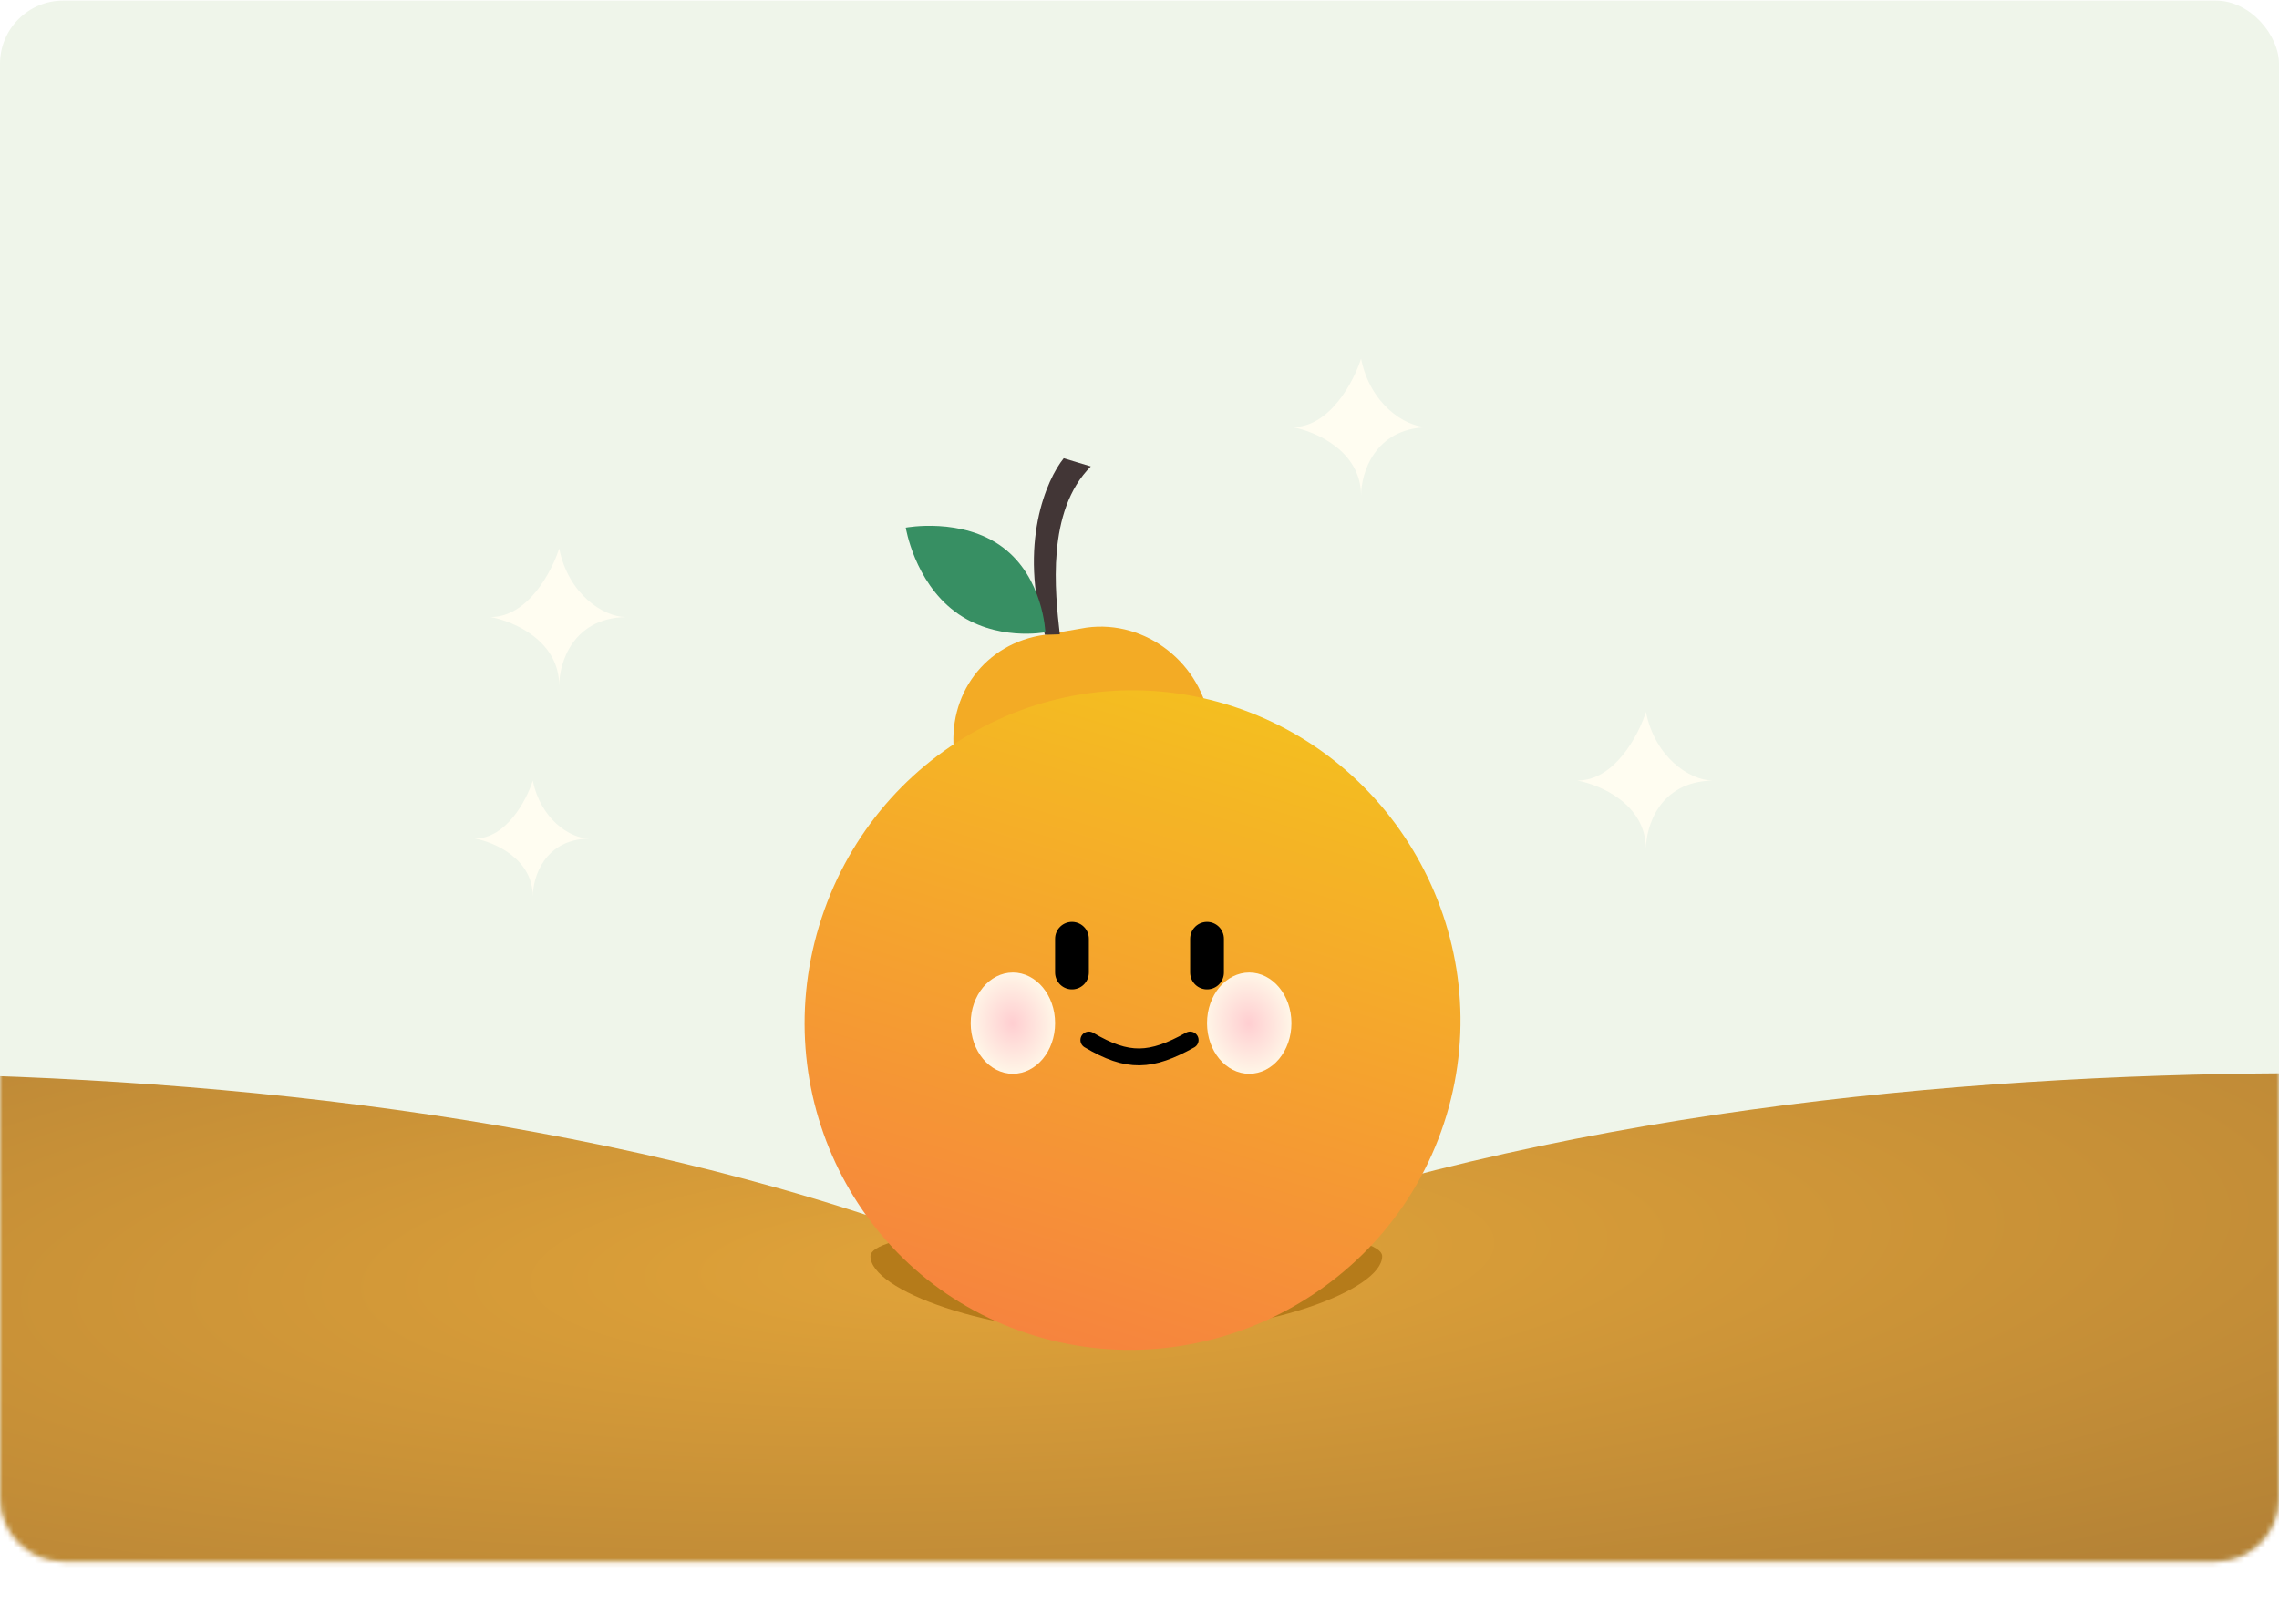 <svg width="432" height="308" viewBox="0 0 432 308" fill="none" xmlns="http://www.w3.org/2000/svg">
<rect y="0.108" width="432" height="296" rx="12" fill="#EFF5EA"/>
<mask id="mask0_106_81" style="mask-type:alpha" maskUnits="userSpaceOnUse" x="0" y="0" width="432" height="297">
<path d="M0 12.108C0 5.481 5.373 0.108 12 0.108H420C426.627 0.108 432 5.481 432 12.108V284.108C432 290.736 426.627 296.108 420 296.108H12C5.373 296.108 0 290.736 0 284.108V12.108Z" fill="#FFF9ED"/>
</mask>
<g mask="url(#mask0_106_81)">
<path fill-rule="evenodd" clip-rule="evenodd" d="M203.405 358.209C290.78 362.578 425.993 345.977 519.348 330.221L550.39 211.108C512.087 204.35 328.672 187.253 203.405 245.772C78.139 187.253 -105.277 204.35 -143.58 211.108L-112.537 330.221C-19.182 345.977 116.03 362.578 203.405 358.209Z" fill="url(#paint0_radial_106_81)"/>
</g>
<path d="M90 159C96 159 99.833 151.667 101 148C102.452 155.258 107.962 158.926 111.639 159.004C111.758 159.001 111.878 159 112 159C111.882 159.005 111.761 159.007 111.639 159.004C103.14 159.202 101 166.384 101 170C101 162.8 93.667 159.667 90 159Z" fill="#FFFDF1"/>
<path d="M93 117C100.091 117 104.621 108.333 106 104C107.716 112.578 114.228 116.913 118.573 117.005C118.714 117.002 118.856 117 119 117C118.86 117.006 118.718 117.008 118.573 117.005C108.529 117.239 106 125.727 106 130C106 121.491 97.333 117.788 93 117Z" fill="#FFFDF1"/>
<path d="M299 148C306.091 148 310.621 139.333 312 135C313.716 143.578 320.228 147.913 324.573 148.005C324.714 148.002 324.856 148 325 148C324.86 148.006 324.718 148.008 324.573 148.005C314.529 148.239 312 156.727 312 161C312 152.491 303.333 148.788 299 148Z" fill="#FFFDF1"/>
<path d="M245 81C252.091 81 256.621 72.333 258 68C259.716 76.578 266.228 80.913 270.573 81.005C270.714 81.002 270.856 81 271 81C270.86 81.006 270.718 81.008 270.573 81.005C260.529 81.239 258 89.727 258 94C258 85.491 249.333 81.788 245 81Z" fill="#FFFDF1"/>
<g filter="url(#filter0_f_106_81)">
<path d="M262 238.2C262 229.933 165 229.933 165 238.2C165 244.496 186.714 253 213.5 253C240.286 253 262 244.496 262 238.2Z" fill="#B57B1A"/>
</g>
<g filter="url(#filter1_dd_106_81)">
<path d="M229.373 137.277C227.874 125.878 217.292 117.453 205.949 119.002L198.071 120.358C186.728 121.907 179.41 131.785 180.909 143.185L180.99 146.01L229.712 139.247L229.373 137.277Z" fill="url(#paint1_linear_106_81)"/>
<path d="M155.256 175.584C145.275 208.642 163.369 243.386 196.211 253.301C229.052 263.216 264.205 244.549 274.186 211.491C284.167 178.433 265.217 143.431 232.376 133.516C199.534 123.601 165.237 142.526 155.256 175.584Z" fill="url(#paint2_linear_106_81)"/>
</g>
<path d="M200.884 120.186L200.895 120.277L198.07 120.358C192.976 103.128 198.396 90.89 201.638 86.892L206.772 88.442C198.288 96.947 200.005 112.313 200.884 120.186Z" fill="#423636"/>
<path d="M171.691 100.044C171.691 100.044 173.303 110.188 181.002 115.958C188.7 121.729 198.152 119.878 198.152 119.878C198.152 119.878 197.789 109.554 190.091 103.784C182.393 98.013 171.691 100.044 171.691 100.044Z" fill="#378F63"/>
<path d="M203.199 178V184.4" stroke="black" stroke-width="6.4" stroke-linecap="round"/>
<path d="M225.6 197.2C218.157 201.338 213.824 201.593 206.4 197.2" stroke="black" stroke-width="3.2" stroke-linecap="round"/>
<path d="M228.8 178V184.4" stroke="black" stroke-width="6.4" stroke-linecap="round"/>
<g style="mix-blend-mode:multiply" filter="url(#filter2_f_106_81)">
<ellipse cx="192" cy="194" rx="8" ry="9.6" fill="url(#paint3_radial_106_81)"/>
</g>
<g style="mix-blend-mode:multiply" filter="url(#filter3_f_106_81)">
<ellipse cx="236.8" cy="194" rx="8" ry="9.6" fill="url(#paint4_radial_106_81)"/>
</g>
<defs>
<filter id="filter0_f_106_81" x="149" y="216" width="129" height="53" filterUnits="userSpaceOnUse" color-interpolation-filters="sRGB">
<feFlood flood-opacity="0" result="BackgroundImageFix"/>
<feBlend mode="normal" in="SourceGraphic" in2="BackgroundImageFix" result="shape"/>
<feGaussianBlur stdDeviation="8" result="effect1_foregroundBlur_106_81"/>
</filter>
<filter id="filter1_dd_106_81" x="100.514" y="66.818" width="228.338" height="241.143" filterUnits="userSpaceOnUse" color-interpolation-filters="sRGB">
<feFlood flood-opacity="0" result="BackgroundImageFix"/>
<feColorMatrix in="SourceAlpha" type="matrix" values="0 0 0 0 0 0 0 0 0 0 0 0 0 0 0 0 0 0 127 0" result="hardAlpha"/>
<feOffset/>
<feGaussianBlur stdDeviation="18.2"/>
<feComposite in2="hardAlpha" operator="out"/>
<feColorMatrix type="matrix" values="0 0 0 0 0.875 0 0 0 0 0.725 0 0 0 0 0.333 0 0 0 1 0"/>
<feBlend mode="normal" in2="BackgroundImageFix" result="effect1_dropShadow_106_81"/>
<feColorMatrix in="SourceAlpha" type="matrix" values="0 0 0 0 0 0 0 0 0 0 0 0 0 0 0 0 0 0 127 0" result="hardAlpha"/>
<feOffset/>
<feGaussianBlur stdDeviation="26"/>
<feComposite in2="hardAlpha" operator="out"/>
<feColorMatrix type="matrix" values="0 0 0 0 0.981 0 0 0 0 0.794 0 0 0 0 0.179 0 0 0 0.21 0"/>
<feBlend mode="normal" in2="effect1_dropShadow_106_81" result="effect2_dropShadow_106_81"/>
<feBlend mode="normal" in="SourceGraphic" in2="effect2_dropShadow_106_81" result="shape"/>
</filter>
<filter id="filter2_f_106_81" x="180.8" y="181.2" width="22.4" height="25.6" filterUnits="userSpaceOnUse" color-interpolation-filters="sRGB">
<feFlood flood-opacity="0" result="BackgroundImageFix"/>
<feBlend mode="normal" in="SourceGraphic" in2="BackgroundImageFix" result="shape"/>
<feGaussianBlur stdDeviation="1.6" result="effect1_foregroundBlur_106_81"/>
</filter>
<filter id="filter3_f_106_81" x="225.6" y="181.2" width="22.4" height="25.6" filterUnits="userSpaceOnUse" color-interpolation-filters="sRGB">
<feFlood flood-opacity="0" result="BackgroundImageFix"/>
<feBlend mode="normal" in="SourceGraphic" in2="BackgroundImageFix" result="shape"/>
<feGaussianBlur stdDeviation="1.6" result="effect1_foregroundBlur_106_81"/>
</filter>
<radialGradient id="paint0_radial_106_81" cx="0" cy="0" r="1" gradientUnits="userSpaceOnUse" gradientTransform="translate(192.891 239.356) rotate(86.887) scale(252.26 1121.35)">
<stop stop-color="#E2A439"/>
<stop offset="1" stop-color="#543B2F"/>
</radialGradient>
<linearGradient id="paint1_linear_106_81" x1="235.134" y1="125.925" x2="196.639" y2="253.43" gradientUnits="userSpaceOnUse">
<stop stop-color="#F3AB25"/>
<stop offset="1" stop-color="#F3AB25"/>
</linearGradient>
<linearGradient id="paint2_linear_106_81" x1="235.134" y1="125.925" x2="196.639" y2="253.43" gradientUnits="userSpaceOnUse">
<stop stop-color="#F4C21E"/>
<stop offset="1" stop-color="#F6843E"/>
</linearGradient>
<radialGradient id="paint3_radial_106_81" cx="0" cy="0" r="1" gradientUnits="userSpaceOnUse" gradientTransform="translate(191.95 194) rotate(80.538) scale(9.732 8.11)">
<stop stop-color="#FFCED1"/>
<stop offset="1" stop-color="#FFF6E7"/>
</radialGradient>
<radialGradient id="paint4_radial_106_81" cx="0" cy="0" r="1" gradientUnits="userSpaceOnUse" gradientTransform="translate(236.75 194) rotate(80.538) scale(9.732 8.11)">
<stop stop-color="#FFCED1"/>
<stop offset="1" stop-color="#FFF6E7"/>
</radialGradient>
</defs>
</svg>
